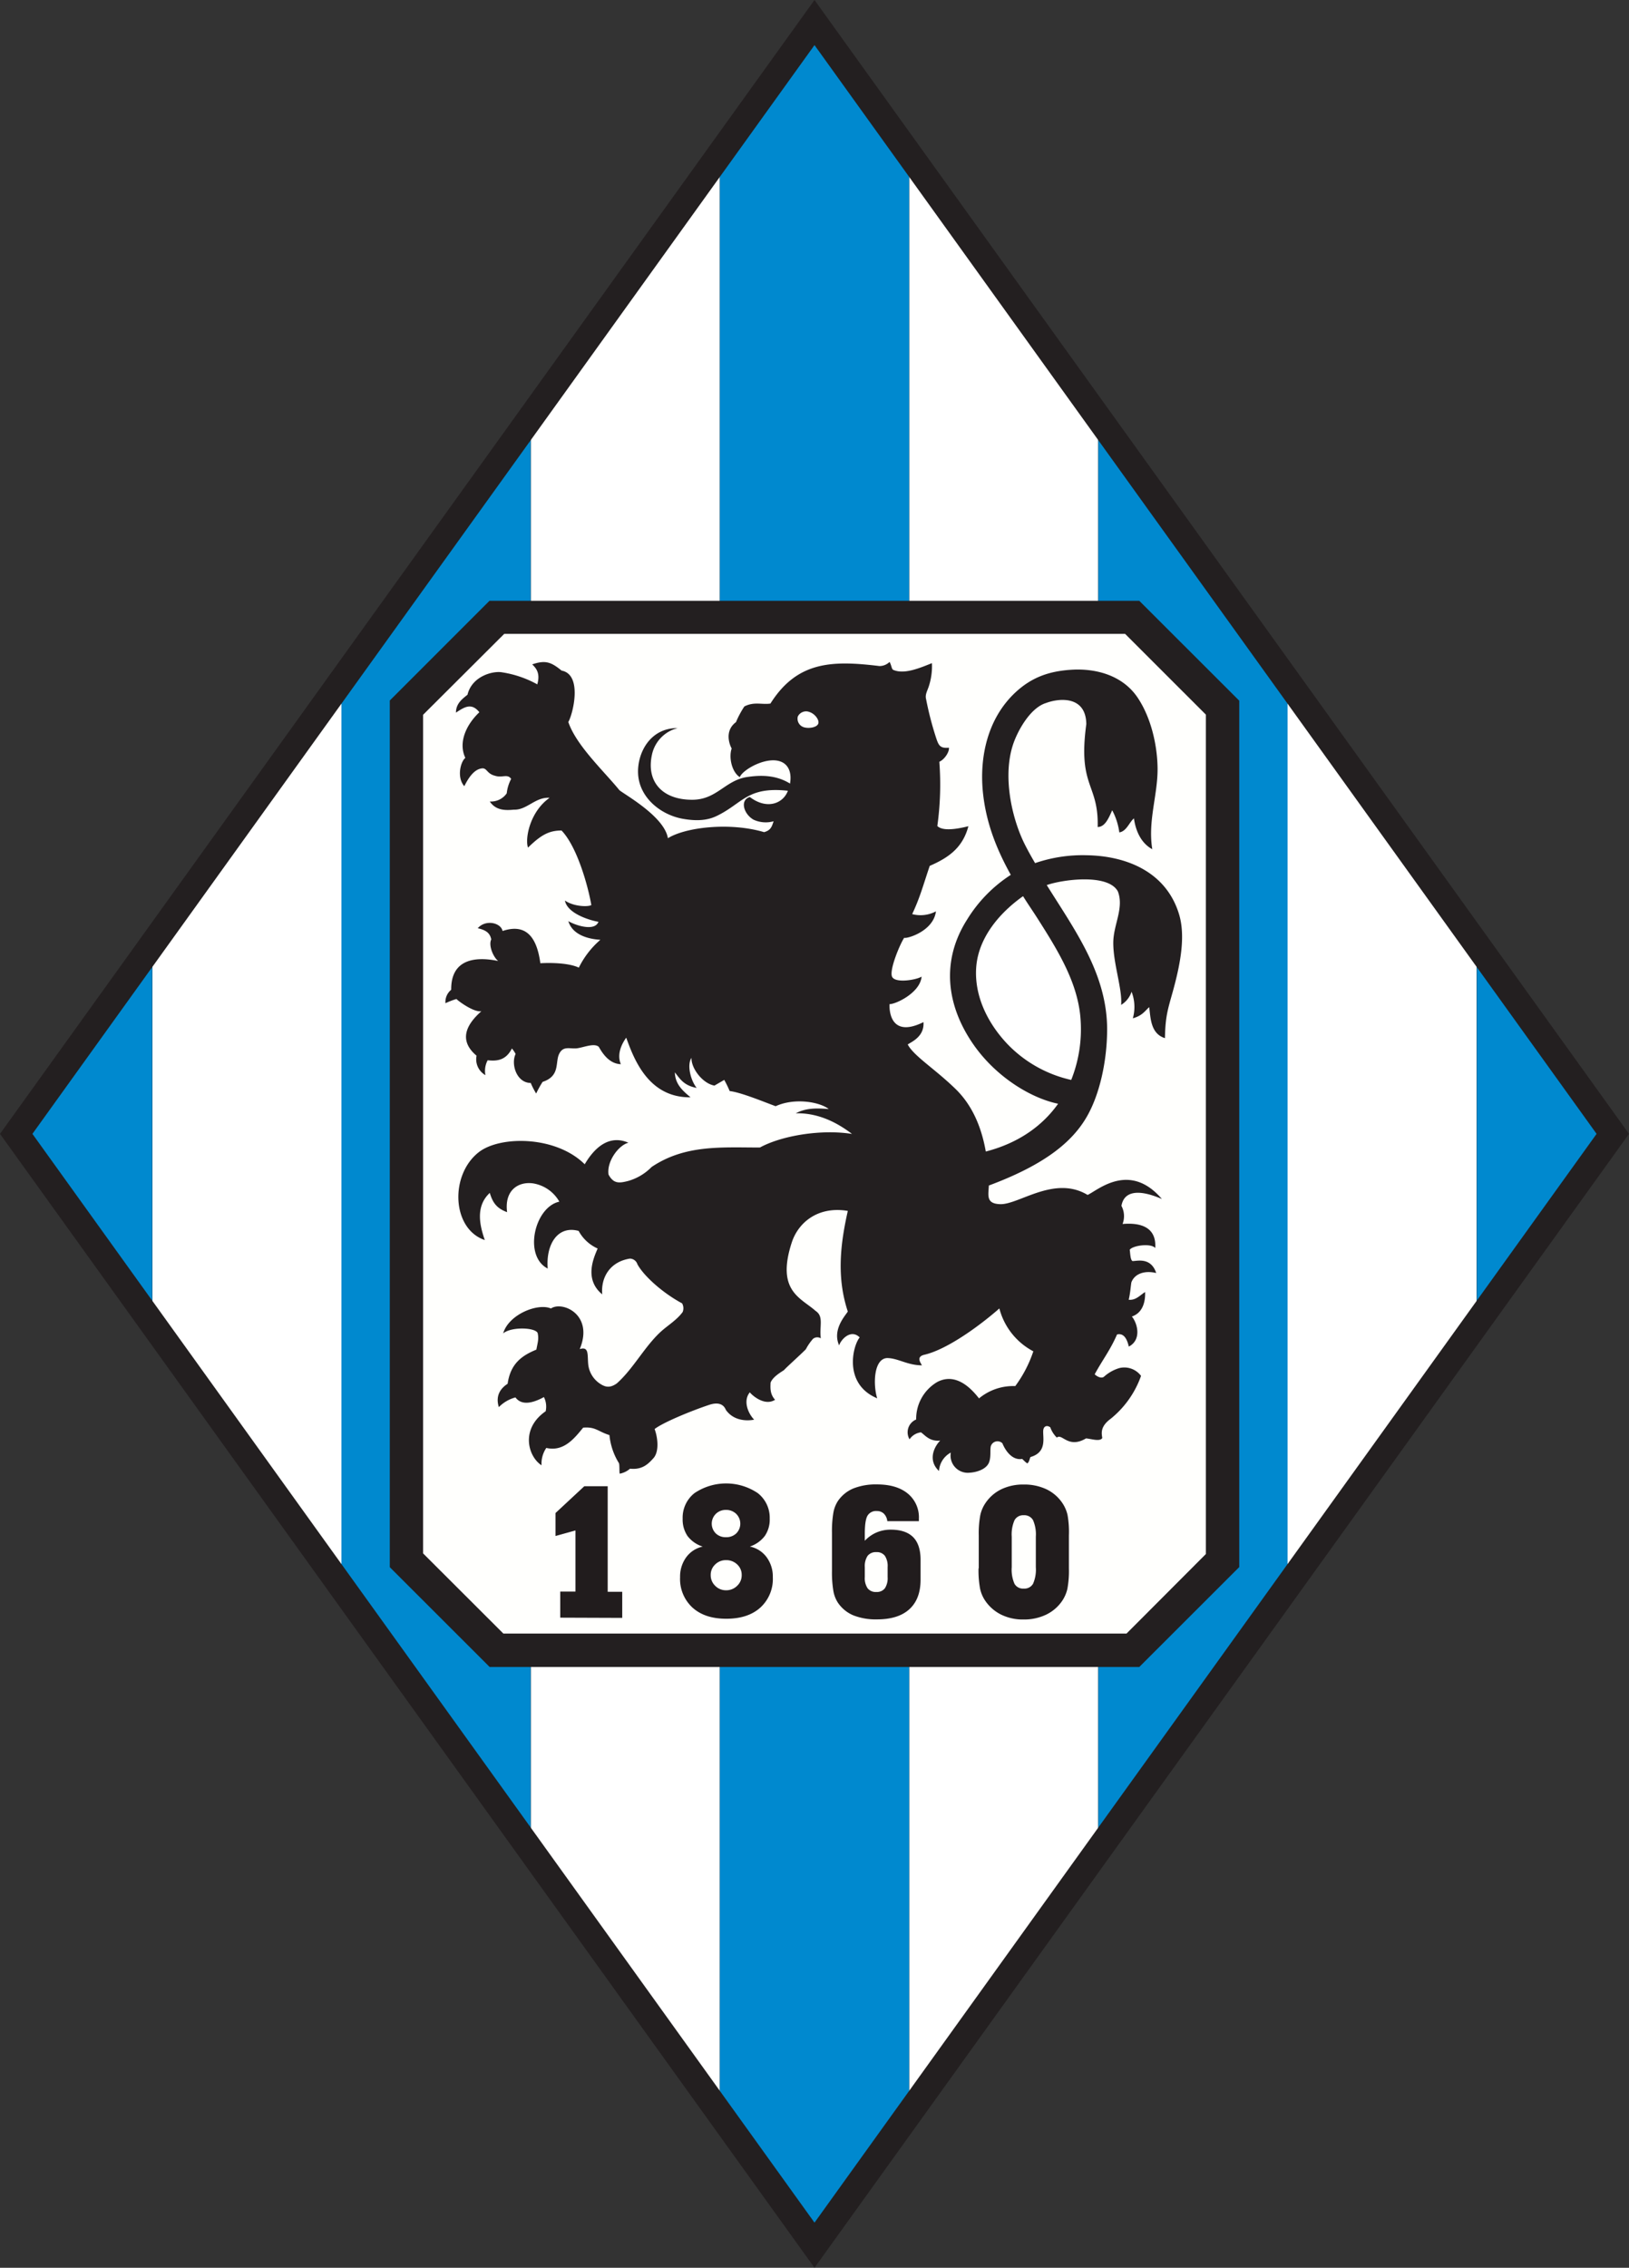 <svg id="Layer_1" data-name="Layer 1" xmlns="http://www.w3.org/2000/svg" viewBox="0 0 437.26 608.43"><rect x="0" y="0" width="437.26" height="608.43" fill="#333333" stroke="none"/><defs><style>.cls-1{fill:#fff;}.cls-2{fill:#211c1d;}.cls-3{fill:#0089cf;}.cls-4{fill:#231f20;}.cls-5{fill:#fffffd;}</style></defs><title>1860-munchen-logo-vector</title><path class="cls-1" d="M101.73,180.8v243L50.94,353.07V251.47l50.79-70.67Zm50.79-70.68,50.79-70.67V565.1l-50.79-70.68V110.12ZM254.11,39.45l50.79,70.67v384.3L254.11,565.1V39.45ZM355.69,180.8l50.79,70.67v101.6l-50.79,70.68V180.8Z" transform="translate(-10.08 1.94)"/><path class="cls-2" d="M50.94,251.47v101.6l-36.51-50.8,36.51-50.8Zm50.79-70.67,50.79-70.68v384.3l-50.79-70.67V180.8ZM203.31,39.45l25.4-35.34,25.4,35.34V565.1l-25.4,35.34-25.4-35.34V39.45ZM304.9,110.12l50.79,70.68v243L304.9,494.42V110.12ZM406.48,251.47,443,302.27l-36.51,50.8V251.47Z" transform="translate(-10.08 1.94)"/><path class="cls-3" d="M14.43,302.27l36.51-50.8v101.6l-36.51-50.8Zm87.3-121.47,50.79-70.68v384.3l-50.79-70.67V180.8ZM203.31,39.45l25.4-35.34,25.4,35.34V565.1l-25.4,35.34-25.4-35.34V39.45ZM304.9,110.12l50.79,70.68v243L304.9,494.42V110.12ZM406.48,251.47,443,302.27l-36.51,50.8V251.47Z" transform="translate(-10.08 1.94)"/><path class="cls-4" d="M141.51,159.25l174.38,0,26.83,26.8V418.5l-26.83,26.8H141.51l-26.8-26.77V186l26.8-26.79Z" transform="translate(-10.08 1.94)"/><path class="cls-5" d="M145.44,168.13H312.09l21.67,21.66V415l-21.29,21.33H145.19l-21.54-21.5v-225l21.79-21.72Z" transform="translate(-10.08 1.94)"/><path class="cls-2" d="M160.46,432.07v-7h4.09V408.67l-5.36,1.49V404l7.73-7.19h6.28v28.32h3.9v7ZM198.7,413a8.26,8.26,0,0,1-4.07-2.83,7.89,7.89,0,0,1-1.31-4.66,8.38,8.38,0,0,1,3.17-6.85,15.2,15.2,0,0,1,17,0,8.38,8.38,0,0,1,3.2,6.84,7.76,7.76,0,0,1-1.33,4.66,8.36,8.36,0,0,1-4,2.83,7.43,7.43,0,0,1,4.49,2.85,8.71,8.71,0,0,1,1.67,5.36,10.38,10.38,0,0,1-3.34,8.16c-2.22,2-5.27,3-9.15,3s-6.86-1-9.08-3a10.41,10.41,0,0,1-3.32-8.14,8.76,8.76,0,0,1,1.65-5.36A7.42,7.42,0,0,1,198.7,413Zm6.24,11.72a4.1,4.1,0,0,0,3-1.19,3.85,3.85,0,0,0,1.23-2.88,3.77,3.77,0,0,0-1.2-2.85,4.16,4.16,0,0,0-3-1.16,4,4,0,0,0-2.92,1.16,3.77,3.77,0,0,0-1.2,2.85,3.91,3.91,0,0,0,1.21,2.88,4,4,0,0,0,2.91,1.19Zm0-14.24a3.82,3.82,0,0,0,2.75-1,3.69,3.69,0,0,0,0-5.26,3.83,3.83,0,0,0-2.75-1.06,3.77,3.77,0,0,0-2.71,1.06,3.69,3.69,0,0,0,0,5.26,3.76,3.76,0,0,0,2.71,1Zm43.4,10.7v-2.69h0a5,5,0,0,0-.73-3,2.68,2.68,0,0,0-2.3-1,2.79,2.79,0,0,0-2.35,1,5,5,0,0,0-.75,3h0v2.69h0a4.89,4.89,0,0,0,.75,3,2.76,2.76,0,0,0,2.35,1,2.7,2.7,0,0,0,2.3-1,5,5,0,0,0,.73-3Zm8.44-15h-8.53a3.28,3.28,0,0,0-.91-2,2.63,2.63,0,0,0-1.88-.72,2.68,2.68,0,0,0-2.54,1.28c-.48.86-.71,2.48-.71,4.86h0v1.84h0a9.37,9.37,0,0,1,3.14-2.22,9.59,9.59,0,0,1,3.83-.76c2.66,0,4.67.67,6,2s2,3.39,2,6.07h0v5.36h0q0,5.17-3,7.91t-8.73,2.73a16.33,16.33,0,0,1-6.33-1.09,9.37,9.37,0,0,1-4.13-3.39,8.42,8.42,0,0,1-1.22-3.18,30,30,0,0,1-.37-5.41h0V409.33h0a29.6,29.6,0,0,1,.37-5.38,8.44,8.44,0,0,1,1.22-3.17,9.39,9.39,0,0,1,4.13-3.37,16.35,16.35,0,0,1,6.34-1.09c3.52,0,6.27.81,8.27,2.44a8.22,8.22,0,0,1,3,6.75h0v.64Zm31.34,12.36v-8.2h0a9.48,9.48,0,0,0-.76-4.45,2.68,2.68,0,0,0-2.51-1.3,2.63,2.63,0,0,0-2.45,1.33,9.5,9.5,0,0,0-.75,4.42h0v8.2h0a9.45,9.45,0,0,0,.74,4.44,2.62,2.62,0,0,0,2.46,1.29,2.68,2.68,0,0,0,2.52-1.29,9.4,9.4,0,0,0,.75-4.44Zm-15.32.29V410h0a26.73,26.73,0,0,1,.41-5.42,9.24,9.24,0,0,1,1.36-3.21,10.83,10.83,0,0,1,4.29-3.75,13.49,13.49,0,0,1,6-1.27,13.92,13.92,0,0,1,6.1,1.27,10.78,10.78,0,0,1,4.32,3.75,9.55,9.55,0,0,1,1.35,3.14A26,26,0,0,1,297,410h0v8.83h0a26.18,26.18,0,0,1-.41,5.5,9.53,9.53,0,0,1-1.35,3.16,10.91,10.91,0,0,1-4.35,3.77,13.71,13.71,0,0,1-6.07,1.3,13.2,13.2,0,0,1-6-1.3,11.16,11.16,0,0,1-4.31-3.77,9.21,9.21,0,0,1-1.36-3.22,27,27,0,0,1-.41-5.44Z" transform="translate(-10.08 1.94)"/><path class="cls-4" d="M222.12,208.35c.55-3-.44-4.88-1.92-5.7-3.75-2.11-10.79,1.83-11.54,3.92-2.17-1.4-3-5.34-2.18-7.7-.43-.7-2.14-4.62,1.15-7.06a25.23,25.23,0,0,1,2.25-4.21c2.65-1.36,4.72-.43,7-.78,7.17-11.35,16.51-11.62,29.27-10.06a3.9,3.9,0,0,0,2.71-1.11c.53.92.53,1.94,1,2.14,2.92,1.27,7.05-.48,10.37-1.81a17.41,17.41,0,0,1-.87,6.32c-.43,1.24-1,2.19-.7,3.32a86.29,86.29,0,0,0,2.77,10.64c.6,1.74,1,2.64,3.36,2.41.15,1.07-1.11,3.11-2.57,3.77a80.64,80.64,0,0,1-.54,17.23c1.36,1.38,4.91.92,8.34.06-1.52,5.73-5.24,8.41-10.38,10.64-1.8,5.32-2.6,8.46-4.71,12.94a8.79,8.79,0,0,0,6.38-.74c-.71,5.49-8.1,7.45-8.51,7.08-1.05,1.49-4.06,8.58-3.28,10.43s6.52.9,7.94,0c-.4,4.4-7.07,7.45-8.6,7.38-.12,2,.4,9.15,9.1,4.83.31,4-3.49,5.41-4.22,6,1.65,3.13,7.31,6.54,12.9,12,3.64,3.57,6.66,8.82,8.05,16.72,8.79-2.27,15.21-6.9,19.41-12.82-7.25-1.49-16.71-7.16-22.84-16.06-7.24-10.51-8.54-22.43-1.59-33.35a37.74,37.74,0,0,1,11.73-12c-3.72-6.71-6.66-13.83-7.5-22.3C273,201.2,275.11,191,282.46,184c4.42-4.18,9.12-5.87,15.21-6.25,6.48-.41,13.76,1.43,17.83,7.56,3.76,5.66,5.25,13.19,5.3,18.93.05,7.14-2.66,14.15-1.42,21.66-3.31-1.78-4.55-5.49-4.92-8.27-1.26,1-1.95,3.44-3.93,3.76a17.56,17.56,0,0,0-1.91-5.94c-.9,2-1.89,4.49-3.9,4.49.29-11.77-5.37-10.61-3.05-27.6-.1-7.64-7.22-7-10.77-5.68-4.11,1.23-7.4,7-8.73,10.67-3.16,8.82-.44,20.48,3,27.3.85,1.68,1.78,3.35,2.75,5a39.29,39.29,0,0,1,13.95-2.11c10.45.19,21.1,4.33,24.64,15.65,1.78,5.69.61,12.87-1.63,20.94-1.31,4.71-2,6.6-2.1,12.48-3.92-1.21-3.85-5.6-4.23-8.32-1.26,1.14-1.85,2.27-4.39,3a11.29,11.29,0,0,0-.34-7.13,6.53,6.53,0,0,1-2.81,3.53c.39-4.15-2.15-11.12-2.1-16.78.05-4.78,2.92-9.2,1.24-13.65-2.61-4.9-14.93-3.19-19.1-1.72,7.51,12.05,16.14,23.71,16.21,38.58,0,8.87-2.12,18-5.64,23.88-4.28,7.22-12.3,13-26.11,18.15-.14,2.72-.75,4.87,3,5,5,.21,14.56-7.85,23.5-2.48,2.51-1.05,11.16-9.16,19.94,1.09-6.25-2.7-10.16-2.14-10.85,1.85a5.85,5.85,0,0,1,.3,4.86c2.75-.23,9.22-.35,8.77,6.44-1.22-1.38-6.19-.64-6.85.5.14.54.11,2.65.74,3,1,.08,4.92-1.22,6.37,3.21-3.23-.76-5.83.25-6.67,2.53-.22,1.41-.27,2.74-.71,4.64,1.89.23,3.08-1.25,4.4-2.06.1,2.36-.51,5.55-3.55,6.56,1.62,2,2.58,6.32-.82,8.07-.54-2.31-1.47-3.65-3.16-3.25-1.89,4.31-3.75,6.57-6,10.68.67.67,1.83,1.18,2.48.67a10.77,10.77,0,0,1,4.09-2.32,5.6,5.6,0,0,1,5.87,2.08,25.87,25.87,0,0,1-8.11,11.48c-3.07,2.24-2.4,4.16-2.3,5.21-.64,1-2.9.22-4.35.08-4.82,2.87-6.44-1.46-7.84-.21A7.2,7.2,0,0,1,292,381c-.86-.62-1.74-.36-1.88.74-.22,1.85,1.18,5.89-3.41,7.23-.24.2-.25,1.19-.85,1.71-.49-.23-1.14-1-1.41-1.2-3.1.52-4.89-3.12-5.3-4.19a1.88,1.88,0,0,0-3.1.74c-.27,1,.08,2.68-.43,4.22-.68,2.06-3.51,2.84-5.32,2.93a4.62,4.62,0,0,1-5-5.4,6,6,0,0,0-3.17,4.94c-3.22-3-1.11-6.76.33-8.16-2.83.3-4.08-1.44-5.16-2.21a4.3,4.3,0,0,0-3.08,1.87A3.72,3.72,0,0,1,256,378.9a11.46,11.46,0,0,1,5.68-10.07c5.39-2.81,9.71,2.55,11.19,4.41a14.38,14.38,0,0,1,9.73-3.3,33.49,33.49,0,0,0,4.85-9.33,18.16,18.16,0,0,1-9.12-11.5c-4.41,3.89-13.7,11-20.29,12.46-1.94.55-1,1.92-.49,2.8-3.9,0-6.47-1.95-9.37-1.95-3.61.2-3.77,7.21-2.64,10.8-9.19-3.84-6.54-14.17-4.7-16.34-2.35-2.33-5,.51-5.52,2.14-1.87-4.22,1.6-7.92,2.33-9.08-3.05-9.22-2-18.1,0-27-8-1.34-13.31,3.1-15.06,8.52-4.21,13,2.46,14.78,6.4,18.3,2.27,1.5,1,4,1.41,7.36a1.82,1.82,0,0,0-2.1.15,14.33,14.33,0,0,0-1.92,2.8c-2.13,2.11-5,4.63-5.89,5.61-1.93,1.2-3.11,2.18-3.57,3.33-.05,1.27-.22,3.06,1.21,4.6-2.9,1.86-6.37-1.4-6.78-2-1.88,2.28-.48,5.64,1.16,7.34-1.83.36-5.44.41-7.59-2.62-.6-1.49-2-2.18-4.49-1.35-4.76,1.58-12.3,4.68-14.64,6.48.8,2.11,1.34,6-.33,7.84-1.42,1.58-3,3.14-6.27,2.8a5.72,5.72,0,0,1-2.77,1.34c-.13-.56,0-2.3-.2-2.82a17.36,17.36,0,0,1-2.55-7.53c-3.15-1-3.73-2.28-7.06-2-2.31,2.83-5.21,6.54-9.89,5.44a7.52,7.52,0,0,0-1.28,4.66c-3.62-2.34-5.76-9.75,1.11-14.5a5.67,5.67,0,0,0-.47-3.8c-2.74,1.5-5.9,2.44-7.64.09a9.77,9.77,0,0,0-4.46,2.6c-.94-3,.39-5,2.36-6.26.76-5.37,3.77-7.55,7.71-9.16.39-2.05.7-2.89.34-4.49-.77-1.49-7.1-1.68-9.25.13,1.48-5.11,9.32-8.21,12.83-6.68,3-2.07,11.57,1.58,7.73,10.89,2.59-.8,2,1.65,2.29,4.26a7.12,7.12,0,0,0,2.93,4.88c1.57,1.1,2.83,1.39,4.7.09,4.63-4.07,7.77-10.51,12.51-14.48,1.59-1.33,3.85-2.82,5.2-4.71a2.71,2.71,0,0,0-.16-2.31c-5.11-2.72-10.28-7.31-12-10.5a2.15,2.15,0,0,0-2-1.5c-5.22.8-7.84,4.89-7.44,9.59-4.94-4.08-2.28-9.81-1.23-12.3a10.82,10.82,0,0,1-5.1-4.72c-5.72-1.56-8.82,3.75-8.3,10.1-6.6-3.37-3.53-16.52,3.12-17.95a9.93,9.93,0,0,0-7.08-4.91c-4-.54-7.71,1.91-6.94,7.73-2.69-1-3.83-2.41-4.65-5.17-3.85,3.56-2.75,8.61-1.34,12.65-8.89-3-9.44-17.5-1.59-23.59,5.74-4.45,20.68-4.42,28.41,3.26,2.7-4.59,6.62-8,11.74-5.78-2.64.63-5.89,5.05-5.34,8.55,1.32,2.44,2.78,2.35,5.24,1.71a14.21,14.21,0,0,0,6.31-3.75c9-6.05,18.82-5.23,29.08-5.23,5.95-3.24,16.57-4.94,24.72-3.64-4.69-3.58-9.67-5.66-15.1-5.54,2.67-1.39,5.29-1.43,8.85-1.14-2.44-1.92-9.16-3.09-14.25-.76-3.17-1.16-9.33-3.73-12.34-4.06a27.66,27.66,0,0,0-1.46-3c-.68.41-1.89,1.09-2.62,1.53-3.2-.56-6.29-4.66-6.17-7.45-1.29,1.94-.19,6.11,1.39,8.07-3.41-.63-4.44-2.37-5.85-4.17.07,3.09,2,4.87,4.21,6.69-11.31.14-15.22-10.3-17.27-16-1.14,1.59-2.6,4.38-1.44,7.11-3.25-.07-5.11-3.23-5.92-4.65-1.3-1.17-4.5.35-6.17.42-1.87.08-3.5-.66-4.52,1.58s.34,5.85-4.39,7.4a26,26,0,0,0-1.73,3.13,20.23,20.23,0,0,1-1.46-2.84c-3.76,0-5.38-5-4.06-7.78a7.79,7.79,0,0,0-1-1.47c-1.65,3.34-4.26,3.4-6.5,3.16a6,6,0,0,0-.6,4A4.89,4.89,0,0,1,138,281.3c-5.32-4.47-2.13-8.92,1.3-11.93-2,.33-6-2.57-6.7-3.28a19.11,19.11,0,0,0-2.95,1.13,4.21,4.21,0,0,1,1.54-3.61c-.08-8.24,6.46-9,12.61-7.72-1.33-1.06-2.64-4.17-1.86-5.79-.34-1.78-1.5-2.52-3.62-3,2.09-2.43,6.21-1.49,6.66.74,6-2,9.15,1.2,10.14,8.65,2.46-.14,7.5-.15,10.33,1.18a23.67,23.67,0,0,1,5.79-7.47c-2.61-.15-7.4-1-8.6-5,1.88,1.12,7.08,2.85,8.08.17-1.95-.29-8.35-2.1-9-5.7,2.36,1.64,6.21,1.74,7.09,1.21-.9-5.14-3.8-15.62-8-20-3.35,0-5.52,1.19-9,4.59-.85-2.34.45-9.61,5.79-13.36-3.81-.27-6.09,3.31-9.56,3.18-2.32.22-4.86.23-6.49-2.19a5.15,5.15,0,0,0,4.55-2.2,10.74,10.74,0,0,1,1.19-3.87c-1-1.44-2.38-.21-4.32-.83-2.19-.55-2.13-2-3.36-2-2.3.13-3.89,2.76-4.9,4.79-2.09-2.34-1-6.62.28-7.59-2-4.21.32-9,3.76-12.25-2.16-2.72-4.14-1.29-6.28.1,0-2.44,1.69-3.66,3.1-4.8,1.19-5,6.87-6.47,9.32-6a28.36,28.36,0,0,1,9.41,3.22c.85-3-.29-4.31-1.36-5.36,3.59-1.24,5.14-.57,7.89,1.67,5.67,1.06,3.06,11.61,1.8,13.79,2.13,6.3,9.52,13.14,13.73,18.31,1.8,1.41,12.06,7.13,13,12.87,4.64-2.92,16.54-4.37,25.82-1.63,1.93-.52,2.1-1.67,2.56-2.92a7.86,7.86,0,0,1-5.39-.42c-2.66-1.52-3.74-5.26-1-6.09,4.53,3.46,8.93,1.81,10.22-1.67-11-1.21-12.12,3.43-19.2,6.8-2.39,1.14-5.21,1.37-8.83.75-6-1-11.83-5.63-12.18-12.06-.3-5.33,3-12.36,10.64-12.31a9.34,9.34,0,0,0-6.89,7c-1.68,7.42,2.81,12.26,10.79,12.23,6.61,0,8.83-5.25,14.79-6.11,3.23-.47,7.46-.67,11.37,1.72Z" transform="translate(-10.08 1.94)"/><path class="cls-1" d="M297.62,287.8a36.73,36.73,0,0,0,2.55-15.56c-.47-10-5.85-18.76-11.68-27.9-1.32-2.07-2.52-3.77-3.8-5.84-6.28,4.44-11.92,11.05-12.56,18.93-.59,7.34,2.69,14.77,8.41,20.79a34,34,0,0,0,17.08,9.58Z" transform="translate(-10.08 1.94)"/><path class="cls-5" d="M227.48,189.13c1.37.5,2.58,2.1,2.24,3.08s-2.37,1.36-3.75,1a2.4,2.4,0,0,1-1.74-2.91,2.47,2.47,0,0,1,3.25-1.16Z" transform="translate(-10.08 1.94)"/><path class="cls-4" d="M225.84,2.05,10.08,302.27,228.71,606.49,447.34,302.27,228.71-1.94Zm2.87,8.11L438.64,302.27c-2.88,4-204.38,284.4-209.93,292.11L18.78,302.27C21.66,298.26,223.17,17.88,228.71,10.16Z" transform="translate(-10.08 1.94)"/></svg>
